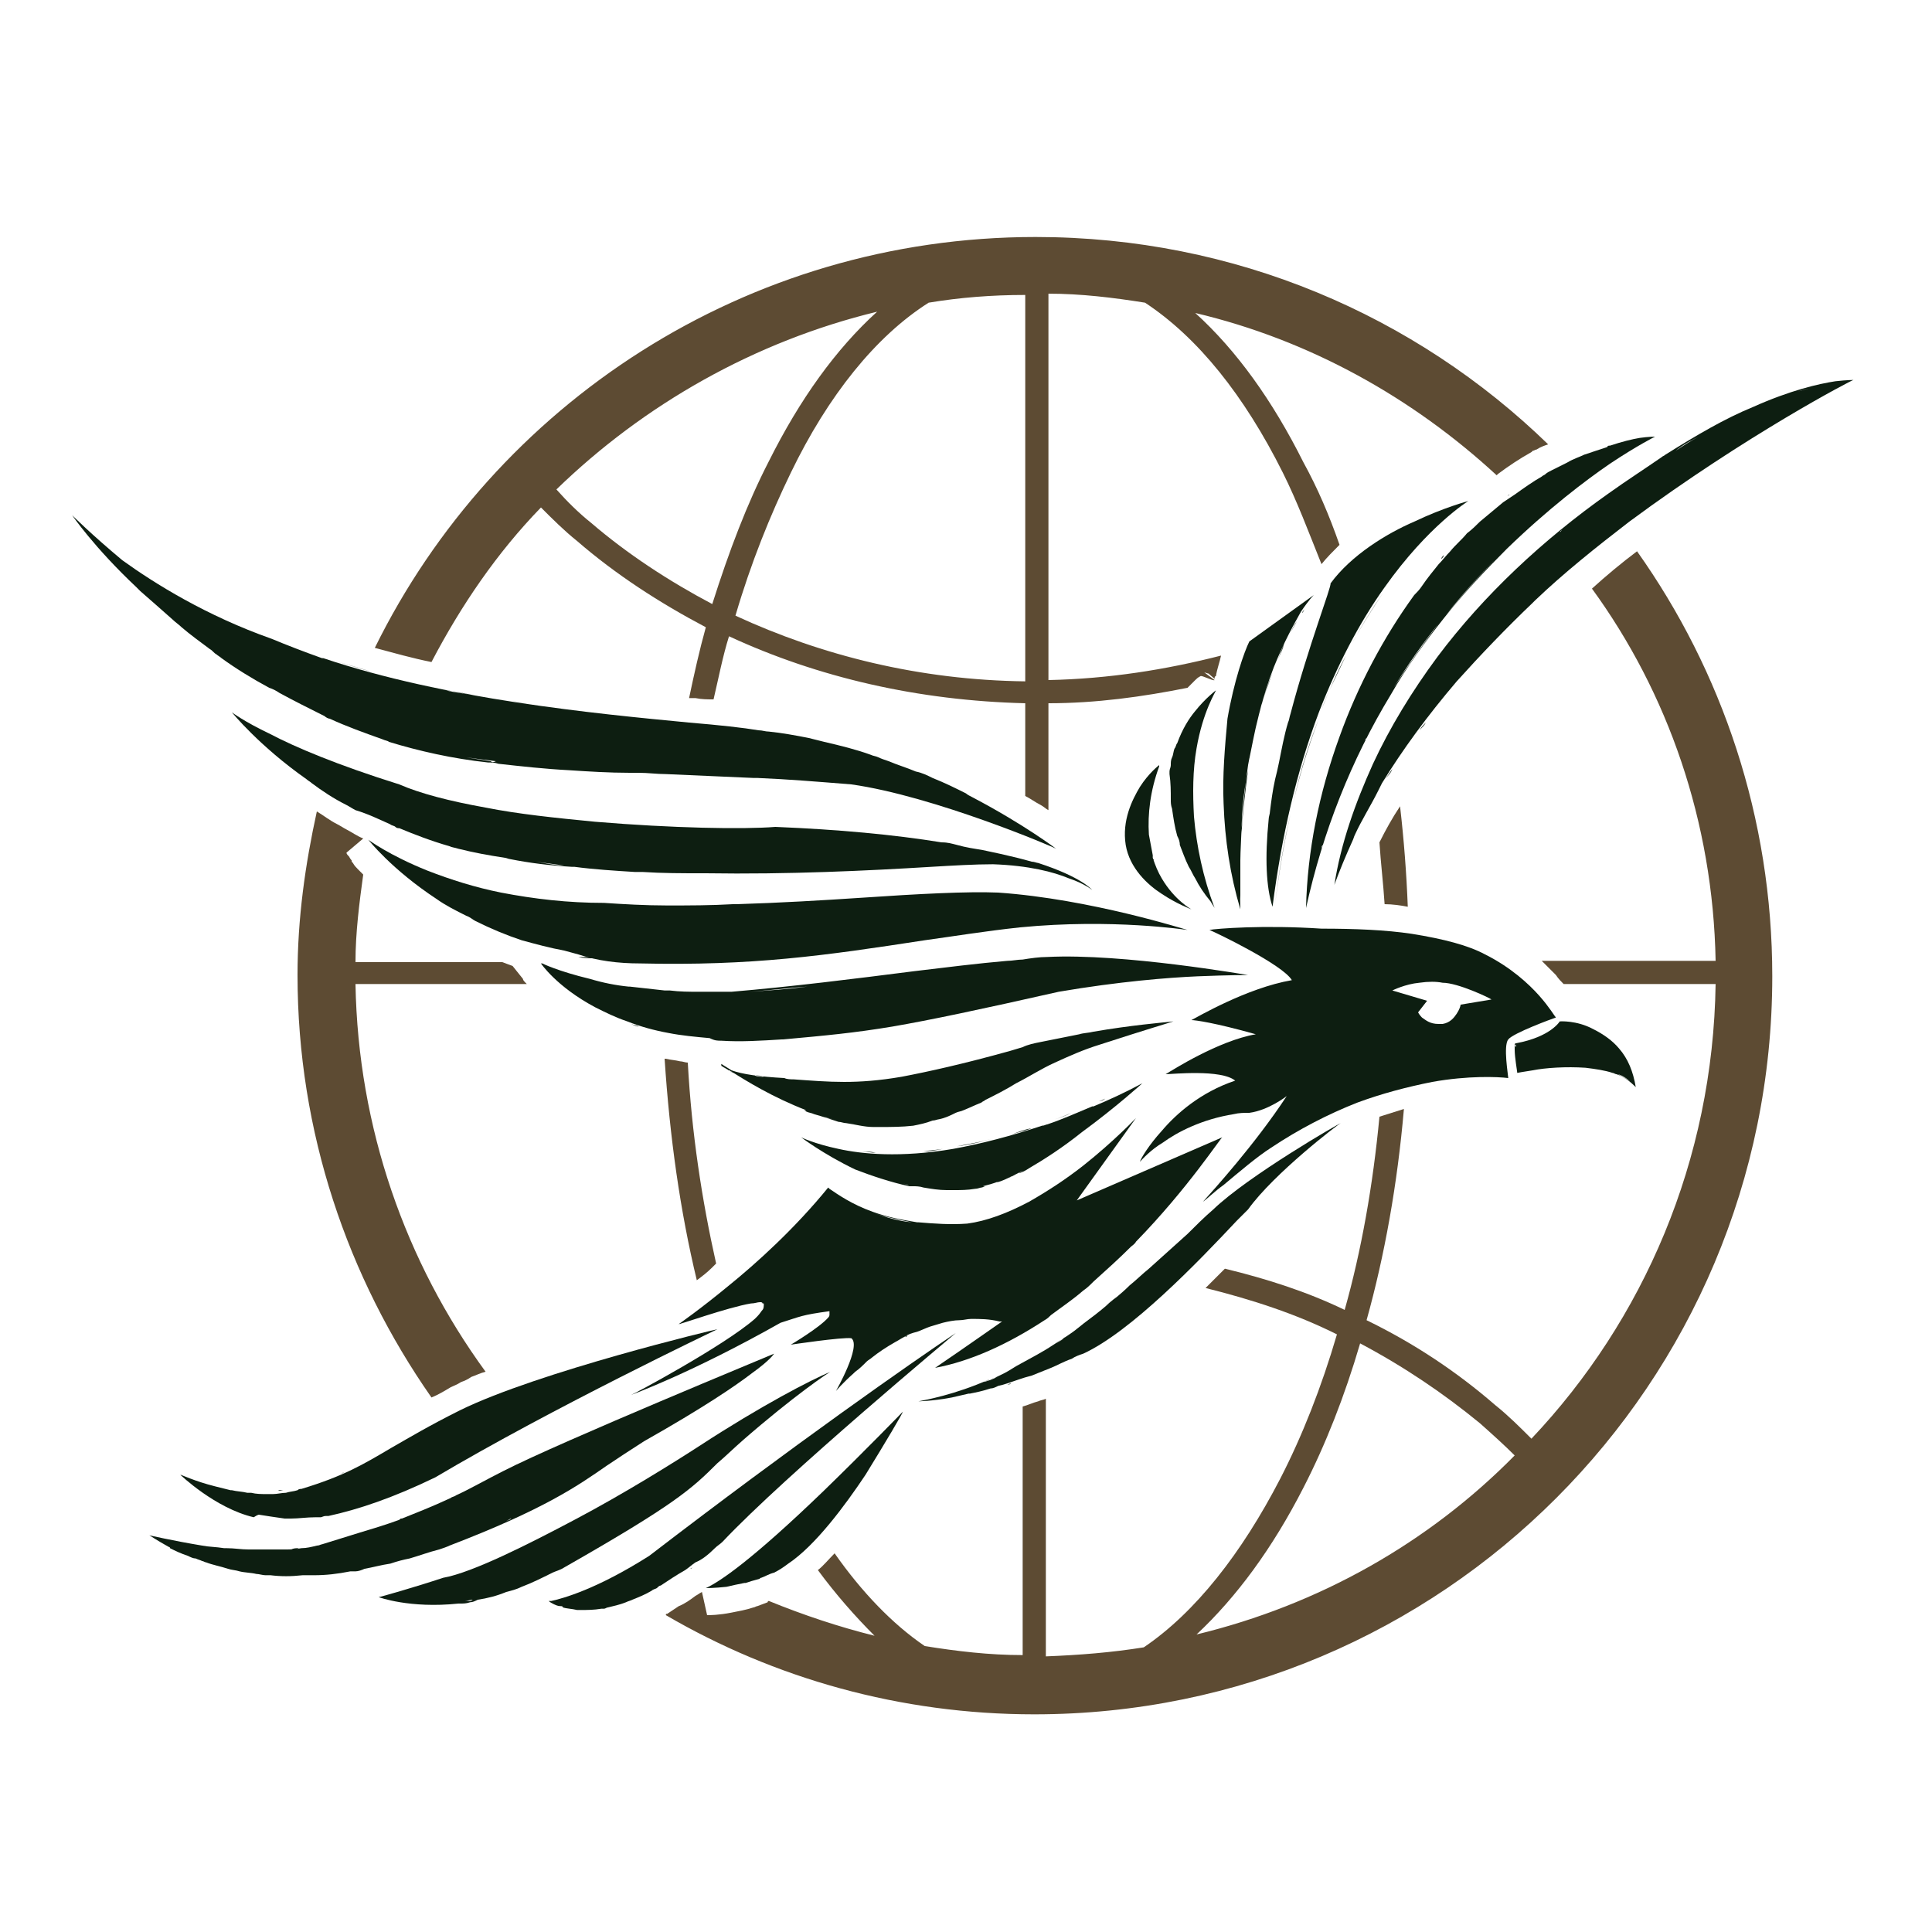 <?xml version="1.0" encoding="utf-8"?>
<!-- Generator: Adobe Illustrator 18.1.0, SVG Export Plug-In . SVG Version: 6.00 Build 0)  -->
<svg version="1.0" id="Layer_1" xmlns="http://www.w3.org/2000/svg" xmlns:xlink="http://www.w3.org/1999/xlink" x="0px" y="0px"
	 viewBox="0 0 150 150" enable-background="new 0 0 150 150" xml:space="preserve">
<g>
	<path fill="#5D4B33" d="M42,39.4c0.9,0.9,1.8,1.8,2.8,2.6c3,2.6,6.4,4.8,10,6.7c-0.5,1.8-0.9,3.6-1.3,5.5c0.1,0,0.3,0,0.5,0
		c0.5,0.1,0.9,0.1,1.4,0.1c0.4-1.7,0.7-3.3,1.2-4.9c6.9,3.2,14.7,5,23,5.2v7.2c0,0,0,0,0,0c0.4,0.2,0.8,0.5,1.2,0.7
		c0.2,0.1,0.4,0.3,0.6,0.4v-8.3c3.7,0,7.3-0.5,10.8-1.2c0.2-0.2,0.4-0.4,0.6-0.6c0.1-0.1,0.2-0.2,0.4-0.3c0.1-0.1,1,0.4,1.1,0.3
		l-0.8-0.6c0.9,0.3,0.1-0.1,0.1-0.1l0.7,0.6c0-0.1,0-0.2,0.1-0.2c0.1-0.6,0.3-1.1,0.4-1.6c0,0,0,0,0,0c-4.3,1.1-8.7,1.8-13.4,1.9
		v-30c2.5,0,5,0.3,7.5,0.7c4.1,2.7,7.7,7.2,10.7,13.2c1.1,2.2,2,4.6,3,7.1c0.4-0.5,0.9-1,1.4-1.5c-0.8-2.3-1.7-4.4-2.8-6.4
		c-2.4-4.8-5.2-8.7-8.4-11.6c8.9,2.1,16.9,6.6,23.4,12.6c0,0,0.1-0.1,0.1-0.1c0.8-0.6,1.7-1.2,2.6-1.7c0,0,0.1-0.1,0.1-0.1
		c0.1,0,0.2-0.1,0.3-0.1c0.3-0.2,0.6-0.3,0.9-0.4c-10.3-10-24.3-16.1-39.8-16.1c-22.5,0-42,13-51.3,31.9c1.5,0.4,2.9,0.8,4.4,1.1
		C35.8,47,38.6,42.9,42,39.4z M72.1,23.5c2.4-0.4,4.9-0.6,7.5-0.6v30c-8.2-0.1-15.8-2-22.5-5.1c1.2-4.1,2.7-7.8,4.3-11.1
		C64.3,30.7,68,26.1,72.1,23.5z M68.1,24.2c-3.2,2.9-6,6.8-8.4,11.6c-1.7,3.3-3.1,7-4.4,11.1c-3.4-1.8-6.6-3.9-9.4-6.3
		c-1-0.8-1.9-1.7-2.7-2.6C50,31.4,58.6,26.5,68.1,24.2z"/>
	<path fill="#5D4B33" d="M107.1,65.4c0.1,1.6,0.3,3.2,0.4,4.8c0.6,0,1.3,0.1,1.8,0.2c-0.1-2.6-0.3-5.2-0.6-7.8
		C108.1,63.5,107.6,64.4,107.1,65.4z"/>
	<path fill="#5D4B33" d="M55.3,98.4c0.1-0.1,0.2-0.2,0.3-0.3c-1.1-4.9-1.9-10.1-2.2-15.6c-0.2,0-0.4-0.1-0.6-0.1
		c-0.4-0.1-0.7-0.1-1.1-0.2c-0.1,0-0.1,0-0.1,0c0.4,6.1,1.2,11.8,2.5,17.2C54.5,99.1,54.9,98.8,55.3,98.4z"/>
	<path fill="#5D4B33" d="M35.8,107.3c0.3-0.1,0.5-0.2,0.8-0.4c0.3-0.1,0.7-0.3,1.1-0.4c-6.2-8.5-9.9-18.9-10.1-30.1h13.3
		c-0.2-0.2-0.3-0.3-0.3-0.4L39.8,75c-0.3-0.1-0.5-0.2-0.8-0.3H27.6c0-2.3,0.3-4.6,0.6-6.8c-0.1-0.1-0.3-0.3-0.4-0.4
		c-0.1-0.1-0.3-0.3-0.4-0.5c-0.1-0.1-0.1-0.1-0.1-0.2c-0.1-0.1-0.2-0.3-0.2-0.3l0,0c-0.1-0.1-0.2-0.2-0.2-0.3l1.3-1.1
		c-0.5-0.2-0.9-0.5-1.3-0.7c-0.2-0.1-0.5-0.3-0.7-0.4c-0.6-0.3-1.1-0.7-1.6-1c-0.9,4.1-1.5,8.3-1.5,12.7c0,12.2,3.9,23.5,10.4,32.8
		c0.5-0.2,1-0.5,1.5-0.8C35.2,107.6,35.5,107.5,35.8,107.3z"/>
	<path fill="#5D4B33" d="M133.2,74.6h-13.5c0.4,0.4,0.8,0.8,1.1,1.1c0.2,0.3,0.4,0.5,0.6,0.7h11.8c-0.2,13.7-5.6,26.1-14.3,35.3
		c-0.9-0.9-1.8-1.8-2.8-2.6c-3-2.6-6.3-4.8-10-6.6c1.4-5,2.4-10.6,2.9-16.4c-0.6,0.2-1.3,0.4-1.9,0.6c-0.5,5.3-1.4,10.4-2.7,15
		c-2.9-1.4-6-2.4-9.3-3.2c-0.5,0.5-1,1-1.5,1.5c3.6,0.9,7,2,10.2,3.6c-1.2,4.1-2.7,7.9-4.4,11.2c-3,5.8-6.6,10.4-10.6,13.1
		c-2.5,0.4-5,0.6-7.6,0.7v-20c-0.2,0.1-0.4,0.1-0.6,0.2c-0.4,0.1-0.8,0.3-1.2,0.4c0,0,0,0,0,0v19.3c-2.6,0-5.1-0.3-7.6-0.7
		c-2.5-1.7-4.9-4.2-7-7.2c-0.5,0.5-0.9,1-1.3,1.3c1.4,1.9,2.9,3.6,4.4,5.1c-2.8-0.7-5.5-1.6-8.2-2.7c0,0-0.1,0-0.1,0.1
		c-0.3,0.1-0.5,0.2-0.8,0.3c-0.1,0-0.2,0.1-0.3,0.1c-0.6,0.2-1.2,0.3-1.7,0.4c-1,0.2-1.7,0.2-1.9,0.2l-0.4-1.8
		c-0.2,0.1-0.3,0.2-0.5,0.3c-0.4,0.3-0.8,0.6-1.3,0.8c-0.3,0.2-0.6,0.4-0.9,0.6c-0.1,0-0.1,0-0.1,0.1c8.4,4.9,18.2,7.7,28.6,7.7
		c31.7,0,57.3-25.7,57.3-57.3c0-12.3-3.9-23.7-10.5-33c-1.2,0.9-2.4,1.9-3.5,2.9C129.5,53.8,133,63.8,133.2,74.6z M92.9,126.9
		c3.1-2.9,5.9-6.7,8.3-11.4c1.7-3.3,3.2-7.1,4.4-11.2c3.4,1.8,6.5,3.9,9.3,6.2c0.9,0.8,1.9,1.7,2.7,2.5
		C110.9,119.8,102.4,124.6,92.9,126.9z"/>
	<path fill="#0D1E11" d="M90.2,69.4c1.2,0.8,2.3,1.2,2.3,1.2l0,0c0,0-1.3-0.7-2.3-2.4c-0.3-0.5-0.5-1-0.7-1.6c0-0.1,0-0.1,0-0.2
		c-0.1-0.5-0.2-1.1-0.3-1.6c-0.1-1.6,0.1-3.4,0.8-5.3l0-0.1l0,0c0,0-0.8,0.6-1.5,1.7c-0.6,1-1.4,2.6-1.1,4.5
		C87.7,67.4,89.1,68.7,90.2,69.4z M89.6,66.8c0,0,0-0.1-0.1-0.1C89.6,66.8,89.6,66.8,89.6,66.8z"/>
	<path fill="#0D1E11" d="M90.9,62.1c0,0.2,0,0.4,0.1,0.7c0.1,0.7,0.2,1.4,0.4,2.1c0.1,0.2,0.2,0.4,0.2,0.7c0.2,0.5,0.4,1.1,0.7,1.7
		c0.2,0.3,0.3,0.6,0.5,0.9c0.3,0.6,0.7,1.2,1.2,1.8c0.1,0.2,0.2,0.3,0.3,0.5l0,0c-0.9-2.4-1.4-4.8-1.6-7.1c-0.1-1.8-0.1-3.6,0.2-5.3
		c0.5-2.9,1.5-4.4,1.5-4.5l0,0c0,0-0.8,0.6-1.6,1.6c-0.5,0.6-1,1.4-1.4,2.5c-0.1,0.1-0.1,0.3-0.2,0.4c-0.1,0.2-0.1,0.5-0.2,0.7
		c-0.1,0.2-0.1,0.4-0.1,0.6c0,0.2-0.1,0.3-0.1,0.5c0,0.1,0,0.1,0,0.2C90.9,60.8,90.9,61.4,90.9,62.1z M90.9,62.3c0,0.1,0,0.2,0,0.3
		C90.9,62.5,90.9,62.4,90.9,62.3z M92.5,67.4c0.1,0.2,0.1,0.3,0.2,0.4C92.7,67.7,92.6,67.6,92.5,67.4z M91.4,58.4
		C91.3,58.4,91.3,58.5,91.4,58.4C91.3,58.5,91.3,58.4,91.4,58.4z M91,59.9C91,59.9,91,59.9,91,59.9C91,59.9,91,59.9,91,59.9
		C91,60,91,60,91,59.9z"/>
	<path fill="#0D1E11" d="M95,62.4c0.1,2.8,0.5,5.5,1.3,8.2l0,0c-0.1-4,0.1-7.8,0.6-11.2c0.5-2.7,1.1-5.3,2-7.6
		c0.8-2,1.6-3.4,2.1-4.3c0.6-0.9,1-1.3,1-1.3l0,0l-5,3.6l0,0c-0.4,0.8-1.2,3.1-1.7,6C95.1,58,94.9,60.2,95,62.4z M98.8,52.2
		c-0.4,1-0.7,2-1,3C98.1,54.1,98.5,53.1,98.8,52.2z M97.6,56c-0.2,0.9-0.5,1.9-0.6,2.9C97.2,57.9,97.4,56.9,97.6,56z M96.3,69.8
		c0-1.6,0-3.1,0-4.5C96.2,66.8,96.2,68.3,96.3,69.8z M95.8,54.2c0-0.2,0.1-0.4,0.1-0.6C95.9,53.8,95.8,54,95.8,54.2z M96.9,59.8
		c-0.2,1.5-0.4,3.1-0.5,4.8C96.4,62.8,96.6,61.2,96.9,59.8z M100.1,49.3c0.2-0.4,0.4-0.8,0.6-1.1C100.5,48.6,100.3,48.9,100.1,49.3z
		 M99.2,51.2c0.2-0.4,0.4-0.8,0.5-1.2C99.5,50.4,99.4,50.8,99.2,51.2z M96.3,52.3c0-0.2,0.1-0.3,0.1-0.4
		C96.4,52,96.3,52.1,96.3,52.3z M96.8,50.8c0-0.1,0-0.1,0.1-0.2C96.8,50.6,96.8,50.7,96.8,50.8z M101.1,47.6
		c0.1-0.1,0.1-0.2,0.2-0.3C101.2,47.4,101.1,47.5,101.1,47.6z"/>
	<path fill="#0D1E11" d="M100.2,55.4c-0.1,0.3-0.1,0.5-0.2,0.7c-0.3,1-0.5,2.1-0.7,3.1c-0.1,0.5-0.2,0.9-0.3,1.3
		c-0.2,0.9-0.3,1.7-0.4,2.5c0,0.2-0.1,0.4-0.1,0.6c-0.3,3-0.2,5.3,0.3,6.8l0,0c0.7-5.5,1.9-10.6,3.6-15.1c1.4-3.6,3.1-6.9,5.1-9.7
		c3.4-4.8,6.5-6.7,6.5-6.7l0,0c0,0-1.9,0.5-4.2,1.6c-2.1,0.9-4.9,2.6-6.5,4.8C103.4,45.5,101.6,50.1,100.2,55.4z M100.2,63.2
		c-0.5,2.2-0.9,4.5-1.2,7C99.3,67.6,99.7,65.3,100.2,63.2z M102.4,55.8c-0.8,2.1-1.5,4.3-2,6.6C100.9,60,101.6,57.8,102.4,55.8z
		 M104.5,50.9c-0.7,1.3-1.3,2.7-1.9,4.2C103.2,53.5,103.9,52.2,104.5,50.9z M107.4,46c-0.9,1.3-1.7,2.6-2.5,4.1
		C105.7,48.6,106.6,47.2,107.4,46z"/>
	<path fill="#0D1E11" d="M108,53.9c1.2-2.1,2.6-4,4.1-5.9c0,0,0,0,0,0c1.5-1.9,3.2-3.7,4.9-5.4c3.2-3.1,6.1-5.3,8-6.6
		c2.1-1.4,3.5-2.1,3.5-2.1v0c0,0-0.5,0-1.2,0.1c-0.6,0.1-1.4,0.3-2.3,0.6c-0.1,0-0.2,0-0.2,0.1c-0.3,0.1-0.6,0.2-0.9,0.3
		c-0.3,0.1-0.6,0.2-0.9,0.3c-0.4,0.2-0.8,0.3-1.3,0.6c-0.4,0.2-0.8,0.4-1.2,0.6c-0.2,0.1-0.4,0.2-0.5,0.3c-0.1,0.1-0.2,0.1-0.3,0.2
		c-0.7,0.4-1.4,0.9-2.1,1.4c-0.3,0.2-0.6,0.4-0.9,0.6c-0.6,0.5-1.2,1-1.8,1.5c-0.3,0.3-0.6,0.6-1,0.9c-0.4,0.5-0.9,0.9-1.3,1.4
		c-0.3,0.3-0.6,0.7-0.9,1c-0.4,0.5-0.9,1.1-1.3,1.7c-0.2,0.3-0.4,0.5-0.6,0.7c-2.4,3.3-4.4,7.1-5.8,11c-1.6,4.4-2.5,8.9-2.6,13.3h0
		c0,0,0,0,0,0s0,0,0,0l0,0C102.7,64.6,104.9,59,108,53.9z M106.1,57.3c0,0.1-0.1,0.1-0.1,0.2C106,57.4,106,57.4,106.1,57.3z
		 M104.5,60.6c-0.1,0.3-0.3,0.6-0.4,1C104.2,61.3,104.4,60.9,104.5,60.6z M108.2,53.4c1.1-1.8,2.3-3.5,3.5-5
		C110.5,50,109.3,51.7,108.2,53.4z M116.8,42.7c-1.6,1.6-3.1,3.3-4.5,5C113.8,45.8,115.4,44.1,116.8,42.7z M119.9,36.7L119.9,36.7
		C119.9,36.6,119.9,36.7,119.9,36.7L119.9,36.7z M117.2,38.4c-0.1,0-0.1,0.1-0.2,0.1C117,38.5,117.1,38.5,117.2,38.4z M112.1,43.1
		c-0.1,0.1-0.2,0.2-0.2,0.3C112,43.3,112.1,43.2,112.1,43.1z M102.7,65.6c0,0.1-0.1,0.2-0.1,0.3C102.6,65.8,102.6,65.7,102.7,65.6z"
		/>
	<path fill="#0D1E11" d="M143.9,29.5L143.9,29.5c0,0-0.5,0-1.4,0.1c-1.3,0.2-3.5,0.7-6.4,2c-2.2,0.9-4.4,2.2-6.8,3.7
		c-0.1,0.1-0.2,0.1-0.3,0.2c-1.3,0.9-2.7,1.8-4.1,2.8c-5.1,3.6-9.7,7.9-13.3,12.7c-2,2.7-3.7,5.5-5,8.3c-1.4,3.1-2.5,6.2-3,9.4l0,0
		c0.4-1.1,0.9-2.3,1.4-3.4c0.1-0.2,0.1-0.3,0.2-0.5c0.5-1.1,1.2-2.2,1.8-3.4c0.1-0.2,0.2-0.4,0.3-0.6c1.6-2.6,3.5-5.2,5.8-7.9
		c1.8-2,3.8-4.1,5.9-6.1c0.1-0.1,0.1-0.1,0.2-0.2c2.2-2.1,4.7-4.1,7.3-6.1C135.7,33.7,143.8,29.5,143.9,29.5z M110.7,56.1
		c-0.1,0.2-0.3,0.4-0.5,0.6C110.4,56.4,110.6,56.2,110.7,56.1z M121.1,41.3c0.1-0.1,0.1-0.1,0.2-0.2
		C121.2,41.2,121.2,41.3,121.1,41.3z M137.2,31.3c0.5-0.2,0.9-0.4,1.3-0.5C138.1,30.9,137.6,31.1,137.2,31.3z M139.6,30.4
		c0.3-0.1,0.5-0.2,0.8-0.2C140.2,30.2,139.9,30.3,139.6,30.4z M141.4,29.9C141.5,29.9,141.5,29.9,141.4,29.9
		C141.5,29.9,141.5,29.9,141.4,29.9z M131.9,33.9c-0.6,0.3-1.2,0.7-1.8,1.1C130.7,34.5,131.3,34.2,131.9,33.9z M134.7,32.3
		c-0.5,0.2-0.9,0.4-1.4,0.7C133.8,32.8,134.3,32.6,134.7,32.3z M125.8,37.8c0.9-0.6,1.8-1.3,2.7-1.9
		C127.6,36.5,126.7,37.1,125.8,37.8z M117.8,44.2c-0.2,0.2-0.3,0.3-0.5,0.5C117.5,44.6,117.6,44.4,117.8,44.2z M108.1,59.7
		c-0.2,0.3-0.4,0.6-0.6,0.8C107.8,60.2,108,60,108.1,59.7z"/>
	<path fill="#0D1E11" d="M70.6,92.1c0.1,0,0.2,0,0.3,0c0.2,0,0.5,0,0.8,0.1c0.6,0.1,1.2,0.2,1.8,0.2c0.2,0,0.4,0,0.5,0
		c0.6,0,1.1,0,1.7-0.1c0.2,0,0.4-0.1,0.5-0.1c0.1,0,0.2-0.1,0.3-0.1c-0.1,0-0.1,0-0.2,0c0.4-0.1,0.8-0.2,1.3-0.4
		c-0.1,0-0.2,0.1-0.2,0.1c0.4-0.1,0.8-0.3,1.2-0.5c-0.1,0.1-0.2,0.1-0.3,0.2c0.3-0.2,0.7-0.4,1.1-0.6c-0.1,0.1-0.2,0.1-0.3,0.2
		c0.3-0.1,0.5-0.2,0.8-0.4c1.2-0.7,2.6-1.6,4.1-2.8c2.6-1.9,4.7-3.8,4.7-3.8l0,0l0,0l0,0v0c-1.3,0.7-2.6,1.3-3.8,1.8
		c0,0-0.1,0-0.1,0c-1.2,0.5-2.3,1-3.5,1.4c-0.1,0-0.2,0.1-0.4,0.1c-2.4,0.8-4.7,1.4-6.9,1.8c-4.1,0.7-7.1,0.4-8.9,0
		c-1.9-0.4-2.9-0.9-2.9-0.9l0,0c0,0,1.7,1.3,4.2,2.5C67.7,91.3,69.2,91.8,70.6,92.1z M66.9,89.4c0.4,0,0.7,0.1,1.1,0.1
		C67.6,89.4,67.2,89.4,66.9,89.4z M65.5,89.2c0.2,0,0.4,0.1,0.6,0.1C65.9,89.3,65.7,89.2,65.5,89.2z M64.6,89
		C64.6,89,64.6,89,64.6,89C64.6,89,64.6,89,64.6,89z M70.6,92c-0.2,0-0.3-0.1-0.5-0.1C70.3,91.9,70.5,92,70.6,92
		C70.7,92,70.6,92,70.6,92z M72.8,92.3c0.2,0,0.3,0,0.5,0C73.1,92.3,73,92.3,72.8,92.3z M69.1,89.5c0.5,0,1,0,1.5,0
		C70.1,89.5,69.6,89.5,69.1,89.5z M71.7,89.4c0.5,0,1-0.1,1.5-0.2C72.6,89.3,72.2,89.3,71.7,89.4z M75.7,92.2c-0.3,0-0.6,0-0.9,0.1
		c0.4,0,0.9,0,1.3-0.1C75.9,92.1,75.8,92.2,75.7,92.2z M74.3,89c0.9-0.2,1.8-0.3,2.7-0.6C76.1,88.7,75.1,88.9,74.3,89z M80.6,90.1
		c0.2-0.1,0.4-0.3,0.7-0.4C81,89.8,80.8,89.9,80.6,90.1z M85.8,85.3c-0.2,0.1-0.4,0.2-0.5,0.2C85.5,85.5,85.7,85.4,85.8,85.3z
		 M81.9,86.9c0.4-0.1,0.9-0.3,1.3-0.5C82.7,86.6,82.3,86.8,81.9,86.9z M80.1,87.6c-0.5,0.2-1.1,0.3-1.6,0.5
		C79,87.9,79.5,87.7,80.1,87.6z"/>
	<path fill="#0D1E11" d="M62.6,86.3c0.2,0.1,0.4,0.1,0.6,0.2c0.7,0.2,1.3,0.4,1.9,0.6c0.2,0,0.4,0.1,0.6,0.1
		c0.7,0.1,1.4,0.3,2.1,0.3c0.2,0,0.3,0,0.5,0c0.9,0,1.7,0,2.6-0.1c0.5-0.1,1-0.2,1.5-0.4c0.2,0,0.4-0.1,0.5-0.1
		c0.5-0.1,0.9-0.3,1.3-0.5c0.2-0.1,0.4-0.1,0.6-0.2c0.5-0.2,0.9-0.4,1.4-0.6c0.1-0.1,0.2-0.1,0.3-0.2c0.8-0.4,1.6-0.8,2.4-1.3
		c1-0.5,1.9-1.1,3-1.6l0,0c1.1-0.5,2.2-1,3.5-1.4c3.7-1.2,5.1-1.6,5.7-1.8c0.2,0,0.3,0,0.3,0h0l0,0c0,0,0,0-0.2,0c0,0-0.1,0-0.1,0
		c-0.9,0.1-3.3,0.3-6.2,0.8c-0.4,0.1-0.8,0.1-1.1,0.2c-0.5,0.1-1,0.2-1.5,0.3c-0.5,0.1-1,0.2-1.5,0.3c-0.5,0.1-1,0.2-1.4,0.4
		c-0.3,0.1-0.7,0.2-1,0.3c-3.6,1-6.3,1.6-8.4,2c-3.5,0.6-5.6,0.4-8.4,0.2c-0.2,0-0.5,0-0.7-0.1c-1.9-0.1-3.3-0.3-4.1-0.6
		c-0.5-0.3-0.8-0.5-0.8-0.5l0,0l0,0c0,0,0,0,0,0c0,0,0,0,0,0c0,0,0,0,0,0.1c0,0,0,0,0,0c0,0,0,0.1,0.1,0.1c0.1,0.1,0.2,0.1,0.3,0.2
		c0.1,0,0.1,0.1,0.2,0.1c0.1,0,0.1,0.1,0.2,0.1c1.1,0.7,3.2,2,5.8,3C62.3,86.2,62.5,86.2,62.6,86.3z M62.2,86.1
		c-0.1,0-0.2-0.1-0.3-0.1C62,86,62.1,86.1,62.2,86.1C62.2,86.1,62.2,86.1,62.2,86.1z M81.3,82.8c-0.6,0.3-1.2,0.6-1.8,1
		C80.1,83.4,80.7,83.1,81.3,82.8z M65.6,83.9c0.1,0,0.2,0,0.2,0C65.7,83.9,65.6,83.9,65.6,83.9z M56.6,83.2c0.3,0.1,0.7,0.2,1.1,0.2
		C57.3,83.3,56.9,83.3,56.6,83.2z M58.6,83.5c0.2,0,0.5,0,0.7,0.1C59.1,83.6,58.8,83.6,58.6,83.5z M64,86.7c0.3,0.1,0.5,0.2,0.8,0.2
		C64.5,86.9,64.2,86.8,64,86.7z M63.9,83.9C64,83.9,64,83.9,63.9,83.9C64,83.9,64,83.9,63.9,83.9z M66.1,87.2
		c0.4,0.1,0.8,0.1,1.3,0.2C67,87.3,66.5,87.3,66.1,87.2z M68.5,87.5c0.6,0,1.2,0,1.8-0.1C69.7,87.5,69.1,87.5,68.5,87.5z M84.8,81.2
		c-0.9,0.3-1.8,0.7-2.5,1.1C83.1,81.9,83.9,81.6,84.8,81.2z"/>
	<path fill="#0D1E11" d="M56,80.8c1.5,0.1,3.1,0,4.7-0.1l0.1,0c3.3-0.3,5.5-0.5,8.5-1c2.9-0.5,6.7-1.3,12.9-2.7
		c4.7-0.8,8.5-1.1,10.8-1.2c2.5-0.1,3.9-0.1,3.9-0.1v0c-0.1,0-9.7-1.7-15.6-1.4c-0.6,0-1.3,0.1-1.9,0.2c-0.4,0-0.8,0.1-1.2,0.1
		c-2.3,0.2-4.7,0.5-7.2,0.8c-4.7,0.6-9.5,1.2-14.2,1.6c-0.4,0-0.9,0-1.4,0c-0.4,0-0.8,0-1.2,0c-0.7,0-1.4,0-2.2-0.1
		c-0.1,0-0.3,0-0.4,0c-0.9-0.1-1.8-0.2-2.7-0.3c0,0-0.1,0-0.1,0c-1-0.1-2-0.3-3-0.6c-2.5-0.6-3.7-1.2-3.7-1.2l-0.1,0l0,0
		c0,0,1.2,1.8,4.2,3.4c0.8,0.4,1.6,0.8,2.5,1.1l0,0c1,0.4,2.1,0.7,3.2,0.9c1,0.2,2.1,0.3,3.2,0.4C55.5,80.8,55.7,80.8,56,80.8z
		 M58.2,77c1.5-0.1,3-0.3,4.5-0.4C61.2,76.8,59.7,76.9,58.2,77z M43.3,76.3L43.3,76.3L43.3,76.3z M49.6,79.7
		c-0.2-0.1-0.4-0.1-0.6-0.2C49.2,79.6,49.4,79.7,49.6,79.7z"/>
	<path fill="#0D1E11" d="M49.7,74.8C58.4,75,64,74.2,71.8,73c2.2-0.3,4.6-0.7,7.4-1c7.2-0.7,12.9,0.2,13,0.2l0,0
		c-0.1,0-7.5-2.4-14.7-2.9c-2.4-0.1-6.2,0.1-10.6,0.4c-3,0.2-6.4,0.4-9.7,0.5c-0.1,0-0.2,0-0.3,0c-1.7,0.1-3.4,0.1-5.1,0.1
		c0,0,0,0,0,0c-1.7,0-3.4-0.1-4.9-0.2c-2.8,0-5.4-0.3-8-0.8c-2-0.4-3.9-1-5.7-1.7c-3-1.2-4.6-2.4-4.6-2.4l0,0c0,0,1.8,2.3,5.3,4.6
		c0.7,0.5,1.5,0.9,2.3,1.3c0.3,0.1,0.5,0.3,0.7,0.4c1.2,0.6,2.4,1.1,3.6,1.5c1.1,0.3,2.2,0.6,3.3,0.8c0.4,0.1,0.7,0.2,1.1,0.3
		C46.4,74.6,48,74.8,49.7,74.8z M55.9,74.7c-0.1,0-0.2,0-0.3,0C55.7,74.7,55.8,74.7,55.9,74.7z M49.3,70.3c0.6,0,1.2,0.1,1.8,0.1
		C50.5,70.4,49.9,70.3,49.3,70.3z M46,74.4c-0.4-0.1-0.7-0.1-1.1-0.1C45.3,74.4,45.7,74.4,46,74.4z M59.7,70.2
		C59.7,70.2,59.7,70.2,59.7,70.2C59.7,70.2,59.7,70.2,59.7,70.2z M54.3,70.3c0.4,0,0.9,0,1.4,0C55.2,70.3,54.8,70.3,54.3,70.3z
		 M30.1,67.1L30.1,67.1L30.1,67.1z M37,71.8c0,0,0.1,0,0.2,0.1C37.1,71.8,37,71.8,37,71.8z"/>
	<path fill="#0D1E11" d="M30.3,64c0.1,0.1,0.3,0.1,0.4,0.2c0.1,0.1,0.2,0.1,0.3,0.1c1.2,0.5,2.5,1,3.9,1.4c0.2,0.1,0.4,0.1,0.7,0.2
		c1.2,0.3,2.3,0.5,3.6,0.7c0.1,0,0.3,0.1,0.4,0.1c1.5,0.3,3.1,0.5,4.8,0.6c0.1,0,0.2,0,0.2,0c1.5,0.2,3.1,0.3,4.7,0.4
		c0.2,0,0.4,0,0.6,0c1.5,0.1,3.1,0.1,4.6,0.1c0.1,0,0.2,0,0.3,0c6.4,0.1,12.6-0.2,17.5-0.5c1.7-0.1,3.4-0.2,4.8-0.2
		c2.8,0.1,4.7,0.6,5.9,1.1c1.2,0.4,1.8,0.9,1.8,0.9l0,0c0,0-0.8-1-4.2-2.1c-0.1,0-0.3-0.1-0.5-0.1c-0.7-0.2-1.5-0.4-2.4-0.6
		c-0.5-0.1-0.9-0.2-1.4-0.3c-0.6-0.1-1.3-0.2-2-0.4c-0.4-0.1-0.7-0.2-1.2-0.2c-3.7-0.6-8-1-12.9-1.2c-2.5,0.2-8,0.1-14-0.4
		c-3.1-0.3-6-0.6-8.5-1.1c-2.8-0.5-5.1-1.1-6.7-1.8c-4.8-1.5-8.1-2.9-10-3.9c-2.1-1-3-1.7-3-1.7l0,0c0,0,2.1,2.6,5.8,5.2
		c0.1,0.1,0.3,0.2,0.4,0.3c0.8,0.6,1.7,1.2,2.7,1.7c0.2,0.1,0.5,0.3,0.7,0.4C28.6,63.2,29.4,63.6,30.3,64z M83.9,68.5
		c-0.1,0-0.1-0.1-0.2-0.1C83.8,68.5,83.9,68.5,83.9,68.5z M38.8,62.6c0.6,0.1,1.3,0.2,2,0.3C40.1,62.8,39.4,62.7,38.8,62.6z
		 M41.6,66.9c0.7,0.1,1.5,0.2,2.2,0.3C43.1,67.2,42.3,67,41.6,66.9z M43.2,63.2c0.6,0.1,1.1,0.1,1.7,0.2
		C44.3,63.3,43.8,63.3,43.2,63.2z M46.7,67.5c0.5,0,1.1,0.1,1.7,0.1C47.8,67.6,47.2,67.5,46.7,67.5z M51.6,67.8c0.4,0,0.8,0,1.2,0
		C52.4,67.8,52,67.8,51.6,67.8z M56.4,67.8c0.1,0,0.2,0,0.3,0C56.7,67.8,56.5,67.8,56.4,67.8z"/>
	<path fill="#0D1E11" d="M21.7,53.8c1.1,0.6,2.3,1.2,3.5,1.8c0.1,0.1,0.3,0.2,0.4,0.2c1.3,0.6,2.7,1.1,4.1,1.6
		c0.2,0.1,0.4,0.1,0.5,0.2c2.3,0.7,4.9,1.3,7.7,1.6c0.3,0,0.5,0,0.8,0.1c1.8,0.2,3.6,0.4,5.5,0.5c1.5,0.1,3.1,0.2,4.7,0.2
		c0.2,0,0.5,0,0.7,0c0.7,0,1.4,0.1,2.1,0.1c2.2,0.1,4.5,0.2,6.8,0.3c0.1,0,0.2,0,0.3,0c2.4,0.1,4.8,0.3,7.3,0.5
		c6.4,0.9,15.8,4.9,15.9,5l0,0c0,0-2.5-1.9-6.5-4c-0.2-0.1-0.4-0.2-0.5-0.3c-0.8-0.4-1.6-0.8-2.6-1.2c-0.4-0.2-0.8-0.4-1.3-0.5
		c-0.7-0.3-1.4-0.5-2.1-0.8c-0.3-0.1-0.6-0.2-0.8-0.3c-0.2-0.1-0.4-0.1-0.6-0.2c-1.1-0.4-2.3-0.7-3.6-1c-0.4-0.1-0.8-0.2-1.2-0.3
		c-1-0.2-2.1-0.4-3.1-0.5c-0.3,0-0.5-0.1-0.8-0.1c-1.2-0.2-3-0.4-5.4-0.6c-7.3-0.7-18.9-1.8-28.4-5c0,0-0.1,0-0.1,0
		c-1.4-0.5-2.7-1-3.9-1.5c-5.1-1.8-9.1-4.3-11.6-6.1C7.1,41.5,5.6,40,5.6,40l0,0c0,0,1.7,2.5,5,5.6c0.1,0.1,0.2,0.2,0.3,0.3
		c0.8,0.7,1.6,1.4,2.5,2.2c0.2,0.2,0.5,0.4,0.7,0.6c0.7,0.6,1.4,1.1,2.2,1.7c0.2,0.1,0.3,0.3,0.5,0.4c0.1,0.1,0.3,0.2,0.4,0.3
		c1.1,0.8,2.4,1.6,3.7,2.3C21.2,53.5,21.4,53.6,21.7,53.8z M26.2,56c1,0.5,2.1,0.8,3.1,1.2C28.3,56.8,27.2,56.4,26.2,56z M30.7,57.6
		c1,0.3,2.1,0.6,3.1,0.8C32.8,58.2,31.7,57.9,30.7,57.6z M38.1,59.1c-0.7-0.1-1.3-0.2-1.9-0.3c0.7,0.1,1.5,0.2,2.3,0.3
		C38.3,59.2,38.2,59.2,38.1,59.1z M72.9,62.4c-0.1,0-0.1,0-0.2-0.1C72.7,62.4,72.8,62.4,72.9,62.4z M70.4,61.7
		c-0.2-0.1-0.5-0.1-0.7-0.2C69.9,61.6,70.1,61.7,70.4,61.7z M68,61.2c-0.3-0.1-0.6-0.1-0.9-0.2C67.3,61.1,67.6,61.1,68,61.2z
		 M63.5,60.7c-1.2-0.1-2.4-0.2-3.6-0.3C61.1,60.5,62.3,60.6,63.5,60.7z M32.7,53.1c-0.7-0.1-1.3-0.3-2-0.5
		C31.4,52.8,32,53,32.7,53.1z M40.8,54.6c-0.3,0-0.7-0.1-1-0.2C40.1,54.5,40.4,54.6,40.8,54.6z M37.4,54.1c-0.9-0.2-1.9-0.3-2.8-0.5
		C35.5,53.7,36.4,53.9,37.4,54.1z M29,52.2c-1-0.3-2-0.6-3-0.9C27,51.6,27.9,51.9,29,52.2z M22,49.8c0.8,0.4,1.7,0.7,2.6,1
		C23.7,50.5,22.8,50.2,22,49.8z"/>
	<path fill="#0D1E11" d="M121.1,79.3L121.1,79.3L121.1,79.3c0,0-0.7,1.2-3.4,1.7c0,0-0.1,0-0.1,0.1c0,0.1,0,0.2,0,0.3c0,0,0,0,0,0.1
		c0,0.6,0.2,1.7,0.2,1.8v0h0c0,0,0.5-0.1,1.2-0.2c1-0.2,2.6-0.3,4.1-0.2c0.8,0.1,1.5,0.2,2.1,0.4c0.1,0,0.2,0.1,0.3,0.1
		c0.6,0.2,1.1,0.6,1.5,1l0,0l0,0c-0.2-1.2-0.6-2.2-1.3-3c-0.5-0.6-1.2-1.1-2-1.5C122.4,79.2,121.1,79.3,121.1,79.3z M120.3,82.8
		c-0.2,0-0.4,0-0.6,0.1C119.9,82.8,120.1,82.8,120.3,82.8z M122.5,82.7c-0.4,0-0.8,0-1.2,0C121.6,82.7,122.1,82.7,122.5,82.7z
		 M117.7,81.1C117.7,81.1,117.7,81,117.7,81.1c0,0,0,0.1,0,0.2C117.6,81.2,117.6,81.1,117.7,81.1z M123.4,82.8
		c0.5,0.1,1.1,0.2,1.5,0.3C124.5,83,124,82.8,123.4,82.8z M126.7,84.1c-0.3-0.3-0.7-0.5-1.1-0.7C126,83.5,126.4,83.8,126.7,84.1z"/>
	<path fill="#0D1E11" d="M93.9,72.2c0.5,0.2,5.7,2.7,6.4,3.9l0,0h0c-3.5,0.6-7.4,2.9-7.8,3.1c0.3,0,1.8,0.2,5,1.1v0
		c-2.9,0.5-6.5,2.8-7,3.1c0.5,0,4.3-0.4,5.4,0.5l0,0l0,0c-2.7,0.9-4.6,2.6-5.7,3.9c-1,1.1-1.6,2.1-1.7,2.4c0.2-0.2,0.8-0.9,1.8-1.5
		c1.1-0.8,3-1.8,5.5-2.2c0.4-0.1,0.8-0.1,1.2-0.1c1.5-0.2,2.9-1.3,2.9-1.3l0,0c-2.5,3.8-5.7,7.3-6.5,8.2c0.3-0.2,0.9-0.8,1.6-1.3
		c1.2-1,2.6-2.2,3.7-2.9c2.1-1.4,4.4-2.6,6.7-3.5c1.9-0.7,3.8-1.2,5.8-1.6c2.8-0.5,5.1-0.4,5.9-0.3c0-0.2-0.4-2.5,0-3
		c0.4-0.5,3.4-1.6,3.7-1.7c-0.1-0.1-0.5-0.8-1.3-1.7c-0.8-0.9-2.2-2.2-4.2-3.2c-1.3-0.7-3.2-1.2-5.7-1.6c-2-0.3-4.4-0.4-7-0.4
		C98.1,71.8,94.4,72.1,93.9,72.2z M108.1,76.9c0,0,1-0.5,2.1-0.6c0.7-0.1,1.3-0.1,1.8,0c1.2,0,3.7,1.2,3.8,1.3l0,0l-2.4,0.4
		c0,0.1-0.1,0.4-0.3,0.7c-0.2,0.3-0.5,0.7-1.1,0.8c-0.1,0-0.2,0-0.3,0c-0.7,0-1-0.3-1.3-0.5c-0.2-0.2-0.3-0.4-0.3-0.4v0l0.7-0.9
		L108.1,76.9L108.1,76.9L108.1,76.9z"/>
	<path fill="#0D1E11" d="M94.2,93.9c-0.7,0.6-1.4,1.3-2,1.9c-1,0.9-2,1.8-3,2.7c-0.5,0.4-1,0.9-1.5,1.3c-0.7,0.7-1.5,1.3-2.2,1.9
		c-0.6,0.5-1.2,0.9-1.8,1.4c-0.6,0.5-1.3,0.9-1.9,1.3c-0.9,0.6-1.7,1-2.6,1.5c-0.4,0.2-0.8,0.5-1.2,0.7c-0.4,0.2-0.8,0.4-1.1,0.5
		c0.2-0.1,0.3-0.1,0.5-0.2c-0.3,0.2-0.7,0.3-1,0.4c0.1-0.1,0.3-0.1,0.4-0.2c-2.7,1.2-5,1.6-5.5,1.7c-0.1,0-0.1,0-0.1,0v0
		c0,0,1.1,0,2.7-0.3c0.4-0.1,0.9-0.2,1.3-0.3c0,0,0,0,0.1,0c0.5-0.1,1-0.2,1.6-0.4c0.2,0,0.4-0.1,0.6-0.2c0.5-0.1,1-0.3,1.6-0.5
		c0.3-0.1,0.6-0.2,1-0.3c0.5-0.2,1-0.4,1.5-0.6c0.5-0.2,1-0.5,1.6-0.7c0.3-0.2,0.6-0.3,0.9-0.4C87.8,103.4,93,98,96,94.8
		c0.3-0.3,0.6-0.6,0.9-0.9c2-2.8,7.1-6.7,7.2-6.7l0,0C104,87.2,96.9,91.3,94.2,93.9z M86.7,100.7c-0.3,0.2-0.6,0.5-0.9,0.7
		C86.1,101.2,86.4,101,86.7,100.7z M88.6,101.9c0,0-0.1,0.1-0.1,0.1C88.6,101.9,88.6,101.9,88.6,101.9z M87,103.2c0,0-0.1,0-0.1,0.1
		C86.9,103.2,87,103.2,87,103.2z M82.7,103.8c-0.2,0.2-0.5,0.4-0.7,0.5C82.2,104.2,82.4,104,82.7,103.8z M75.9,108.1
		c0,0,0.1,0,0.1,0C75.9,108.1,75.9,108.1,75.9,108.1z M78.2,107.5c0.1,0,0.2,0,0.3-0.1C78.4,107.4,78.3,107.5,78.2,107.5z
		 M81.1,106.5C81.1,106.5,81.1,106.5,81.1,106.5C81.1,106.5,81.1,106.5,81.1,106.5z"/>
	<path fill="#0D1E11" d="M58.3,101.2C58.4,101.2,58.4,101.2,58.3,101.2c0.3,0,0.5-0.1,0.7-0.1c0.1,0,0.2,0,0.2,0.1c0,0,0.1,0,0.1,0
		c0,0,0,0,0,0.1l0,0c0,0.1,0,0.3-0.1,0.4c0,0,0,0,0,0c-0.1,0.1-0.2,0.3-0.4,0.5c0.1-0.1,0.2-0.2,0.3-0.3c-0.2,0.2-0.4,0.4-0.6,0.6
		c0,0,0.1-0.1,0.1-0.1c-2.4,2.1-9.5,5.9-9.6,5.9l0,0c0,0,4.7-1.7,11.6-5.6c1.6-0.5,1.6-0.6,3.8-0.9c0,0,0,0,0,0.1c0,0,0,0.1,0,0.2
		c0,0.1-0.1,0.2-0.1,0.2c0,0,0,0,0,0c-0.7,0.8-2.9,2.1-2.9,2.1l0,0c0,0,4-0.6,4.7-0.5c0.8,0.6-1.2,4.1-1.2,4.1l0,0l0,0l0,0l0,0
		c0,0,0.5-0.6,1.4-1.4c0,0,0.1-0.1,0.1-0.1c0.3-0.2,0.6-0.5,0.9-0.8c0.1-0.1,0.3-0.2,0.4-0.3c0.5-0.4,1.1-0.8,1.8-1.2
		c0.2-0.1,0.5-0.3,0.7-0.4c0.3-0.2,0.6-0.3,1-0.4c0.3-0.1,0.7-0.3,1-0.4c0.3-0.1,0.7-0.2,1-0.3c0.4-0.1,0.9-0.2,1.3-0.2
		c0.3,0,0.6-0.1,0.9-0.1c0.7,0,1.4,0,2.2,0.2c0.1,0,0.1,0,0.2,0c-0.3,0.2-2.7,1.9-5.2,3.6l0,0c2.7-0.5,5.6-1.8,8.5-3.7
		c0.2-0.1,0.4-0.3,0.5-0.4c0.8-0.6,1.7-1.2,2.5-1.9c0.3-0.2,0.5-0.4,0.8-0.7c1-0.9,2-1.8,2.9-2.7c0.1-0.1,0.3-0.2,0.4-0.4
		c4-4.1,6.6-8.1,6.7-8.1l0,0l0,0l-11.3,4.9l4.6-6.4l0,0c0,0-1.7,1.8-4.1,3.7c-1.4,1.1-2.8,2-4.2,2.8c-1.7,0.9-3.3,1.5-4.8,1.7
		c-1.3,0.1-2.6,0-3.8-0.1c0,0-0.1,0-0.1,0c-1.2-0.2-2.3-0.4-3.4-0.8c-1.7-0.6-2.8-1.4-3.4-1.8l-0.1-0.1v0c-2.6,3.2-5.6,5.9-7.7,7.6
		c-2.3,1.9-3.9,3-3.9,3l0,0C52.6,102.9,56.5,101.5,58.3,101.2z M58,102.9c-0.3,0.2-0.6,0.4-0.9,0.7C57.4,103.3,57.7,103.1,58,102.9z
		 M55.8,104.4c-0.2,0.1-0.4,0.3-0.6,0.4C55.4,104.7,55.6,104.5,55.8,104.4z M64.4,102.1L64.4,102.1
		C64.3,102.2,64.3,102.2,64.4,102.1z M70.3,103.8c0.1,0,0.1-0.1,0.2-0.1C70.4,103.7,70.3,103.7,70.3,103.8z M72.3,103
		c0.2-0.1,0.3-0.1,0.5-0.1C72.6,102.9,72.5,102.9,72.3,103z M74.7,102.5c0.2,0,0.3,0,0.5,0C75.1,102.5,74.9,102.5,74.7,102.5z
		 M74.6,95.1c-1.1,0-2.1,0-3-0.1C72.5,95.1,73.5,95.1,74.6,95.1z M67.9,94.2c0.9,0.3,1.9,0.5,2.9,0.7C69.7,94.8,68.8,94.5,67.9,94.2
		z"/>
	<path fill="#0D1E11" d="M70.1,109.6L70.1,109.6L70.1,109.6c0,0-2.9,3-6.2,6.2c-5.5,5.3-8,7-9.1,7.5v0c0,0,0.7,0,1.6-0.1
		c0.4-0.1,0.9-0.2,1.4-0.3c0,0,0.1,0,0.1,0c0.3-0.1,0.6-0.2,1-0.3c0.1,0,0.1-0.1,0.2-0.1c0.3-0.1,0.6-0.3,1-0.4l0,0
		c0.4-0.2,0.7-0.4,1.1-0.7c2.1-1.4,4.4-4.5,6-6.9C68.8,111.9,70.1,109.7,70.1,109.6L70.1,109.6L70.1,109.6z"/>
	<path fill="#0D1E11" d="M55.5,120.2c0.2-0.2,0.4-0.3,0.6-0.5c4.9-5.2,18-16.1,18.1-16.2l0,0c-3.3,2.2-12.6,8.7-23.8,17.3
		c-4.1,2.6-6.7,3.3-7.6,3.5c-0.1,0-0.2,0-0.2,0c-0.1,0-0.1,0-0.1,0l0,0l0,0c0,0,0.1,0,0.1,0c0,0,0.1,0.1,0.3,0.2
		c0.2,0.1,0.4,0.2,0.6,0.2c0.1,0,0.2,0,0.2,0.1c0.3,0.1,0.7,0.1,1.1,0.2c0.1,0,0.2,0,0.3,0c0.5,0,1,0,1.6-0.1c0.1,0,0.1,0,0.2,0
		c0.1,0,0.2-0.1,0.3-0.1c0.4-0.1,0.9-0.2,1.4-0.4c0.2-0.1,0.3-0.1,0.5-0.2c0.5-0.2,1-0.4,1.5-0.7c0.1-0.1,0.2-0.1,0.4-0.2
		c0.1-0.1,0.2-0.2,0.3-0.2c0.6-0.4,1.2-0.8,1.9-1.2c0.3-0.2,0.5-0.4,0.8-0.6C54.5,121.1,55,120.7,55.5,120.2z M53.6,121.8
		c0.1,0,0.1-0.1,0.2-0.1C53.8,121.7,53.7,121.7,53.6,121.8z"/>
	<path fill="#0D1E11" d="M43.8,121.7c8.6-4.9,9.9-6.1,11.9-8.1c0.6-0.5,1.2-1.1,2-1.8c3.9-3.4,6.7-5.3,6.8-5.3l0,0
		c-1.5,0.6-5.5,2.7-10.1,5.7c-2,1.3-6,3.8-9.8,5.8c-3.4,1.8-7.9,4.1-10.2,4.5c-2.1,0.7-4.9,1.5-5,1.5l0,0l0,0c0,0,2.4,0.9,6.2,0.5
		c0,0,0.1,0,0.1,0c0.3,0,0.5,0,0.8-0.1c0.2,0,0.4-0.1,0.6-0.2c0.7-0.1,1.5-0.3,2.2-0.6c0.4-0.1,0.8-0.2,1.2-0.4
		c0.8-0.3,1.6-0.7,2.4-1.1C43.1,122,43.5,121.9,43.8,121.7z M59.1,110.6C59.1,110.6,59.1,110.6,59.1,110.6
		C59.1,110.6,59.1,110.6,59.1,110.6z M31.2,124.4c0,0,0.1,0,0.1,0C31.3,124.4,31.3,124.4,31.2,124.4
		C31.3,124.4,31.2,124.4,31.2,124.4z M32.6,124.5c-0.2,0-0.4,0-0.5,0C32.3,124.5,32.5,124.5,32.6,124.5z M34.2,124.5
		c0.3,0,0.5,0,0.8,0C34.8,124.5,34.5,124.5,34.2,124.5z M36.4,124.3c-0.1,0-0.2,0-0.3,0c0.2,0,0.4-0.1,0.6-0.1
		C36.6,124.3,36.5,124.3,36.4,124.3z M39.7,123.5c0.2-0.1,0.4-0.1,0.5-0.2C40.1,123.4,39.9,123.4,39.7,123.5z"/>
	<path fill="#0D1E11" d="M31.8,121c0.7-0.2,1.5-0.5,2.3-0.7c0.3-0.1,0.6-0.2,0.8-0.3c7.3-2.8,9.9-4.6,12.2-6.2
		c0.9-0.6,1.8-1.2,2.9-1.9c4.6-2.6,7.1-4.3,8.4-5.3c1.4-1,1.7-1.5,1.7-1.5l0,0l0,0c-0.2,0.1-16.5,6.8-21,9.1
		c-1.4,0.7-2.6,1.4-3.7,1.9c-0.1,0.1-0.3,0.1-0.4,0.2c-1.5,0.7-2.8,1.2-3.8,1.6c-0.1,0-0.1,0-0.2,0.1c-1.1,0.4-2.1,0.7-3.1,1
		c-1,0.3-1.9,0.6-2.9,0.9c-0.1,0-0.2,0.1-0.4,0.1c-0.4,0.1-0.8,0.2-1.2,0.2c-0.5,0.1-0.9,0.1-1.4,0.1c-0.2,0-0.5,0-0.7,0
		c-0.5,0-1,0-1.5,0c-0.2,0-0.3,0-0.5,0c-0.6,0-1.1-0.1-1.7-0.1c-0.1,0-0.1,0-0.2,0c-0.6-0.1-1.2-0.1-1.7-0.2
		c-2.4-0.4-4.1-0.8-4.1-0.8l0,0c0,0,0.6,0.4,1.5,0.9c0,0,0.1,0,0.1,0.1c0.4,0.2,0.8,0.4,1.4,0.6c0.2,0.1,0.4,0.2,0.6,0.2
		c0.2,0.1,0.3,0.1,0.5,0.2c0.1,0,0.2,0.1,0.3,0.1c0.5,0.2,1.1,0.3,1.7,0.5c0.3,0.1,0.6,0.1,0.9,0.2c0.4,0.1,0.9,0.1,1.3,0.2
		c0.2,0,0.5,0.1,0.7,0.1c0.1,0,0.3,0,0.4,0c0.8,0.1,1.6,0.1,2.5,0c0.3,0,0.6,0,0.9,0c0.9,0,1.8-0.1,2.8-0.3c0.1,0,0.2,0,0.4,0
		c0.2,0,0.5-0.1,0.7-0.2c0.6-0.1,1.3-0.3,2-0.4C30.9,121.2,31.3,121.1,31.8,121z M31.1,121.1c0.1,0,0.2,0,0.2-0.1
		C31.3,121.1,31.2,121.1,31.1,121.1z M39.7,117.9c-0.1,0.1-0.2,0.1-0.4,0.2C39.5,118,39.6,117.9,39.7,117.9z M23.2,120.2
		c-0.2,0-0.4,0-0.6,0.1C22.7,120.3,23,120.3,23.2,120.2z M20.9,120.4c-0.2,0-0.3,0-0.5,0C20.6,120.4,20.8,120.4,20.9,120.4z
		 M18.6,120.3c-0.1,0-0.1,0-0.2,0C18.4,120.3,18.5,120.3,18.6,120.3z M24.2,122.2C24.2,122.2,24.2,122.2,24.2,122.2
		C24.2,122.2,24.2,122.2,24.2,122.2z M27.8,121.9C27.7,121.9,27.7,121.9,27.8,121.9c0,0,0.1,0,0.1,0
		C27.9,121.8,27.8,121.9,27.8,121.9z"/>
	<path fill="#0D1E11" d="M20.1,117.6c0.6,0.1,1.3,0.2,2,0.3c0.2,0,0.3,0,0.5,0c0.6,0,1.2-0.1,1.9-0.1c0.2,0,0.3,0,0.4,0
		c0.1,0,0.2-0.1,0.4-0.1c0.1,0,0.2,0,0.2,0c2.3-0.5,5-1.4,8.3-3c9.1-5.4,21.7-11.4,21.9-11.5l0,0c-0.1,0-13.9,3.3-20,6.3
		c-2.4,1.2-3.9,2.1-5.3,2.9c-2.2,1.3-3.7,2.2-7,3.2c-0.1,0-0.2,0-0.3,0.1c-0.3,0.1-0.6,0.1-0.9,0.2c-0.3,0-0.7,0.1-1,0.1
		c-0.2,0-0.3,0-0.5,0c-0.4,0-0.8,0-1.2-0.1c-0.1,0-0.2,0-0.3,0c-0.4-0.1-0.8-0.1-1.2-0.2c0,0,0,0-0.1,0c-0.4-0.1-0.8-0.2-1.2-0.3
		c-1.6-0.4-2.6-0.9-2.7-0.9l0,0c0,0,2.7,2.6,5.7,3.3C20,117.6,20.1,117.6,20.1,117.6z M25.2,114.9L25.2,114.9L25.2,114.9z
		 M26.5,114.4c0.1,0,0.2-0.1,0.3-0.1C26.8,114.3,26.7,114.3,26.5,114.4z M28.1,113.7L28.1,113.7L28.1,113.7z M22,115.7
		c-0.2,0-0.3,0-0.4,0C21.7,115.8,21.9,115.7,22,115.7z M20.4,115.8c-0.1,0-0.3,0-0.4,0C20.2,115.8,20.3,115.8,20.4,115.8z
		 M18.8,115.6c-0.1,0-0.1,0-0.2,0C18.7,115.6,18.7,115.6,18.8,115.6z"/>
</g>
</svg>
